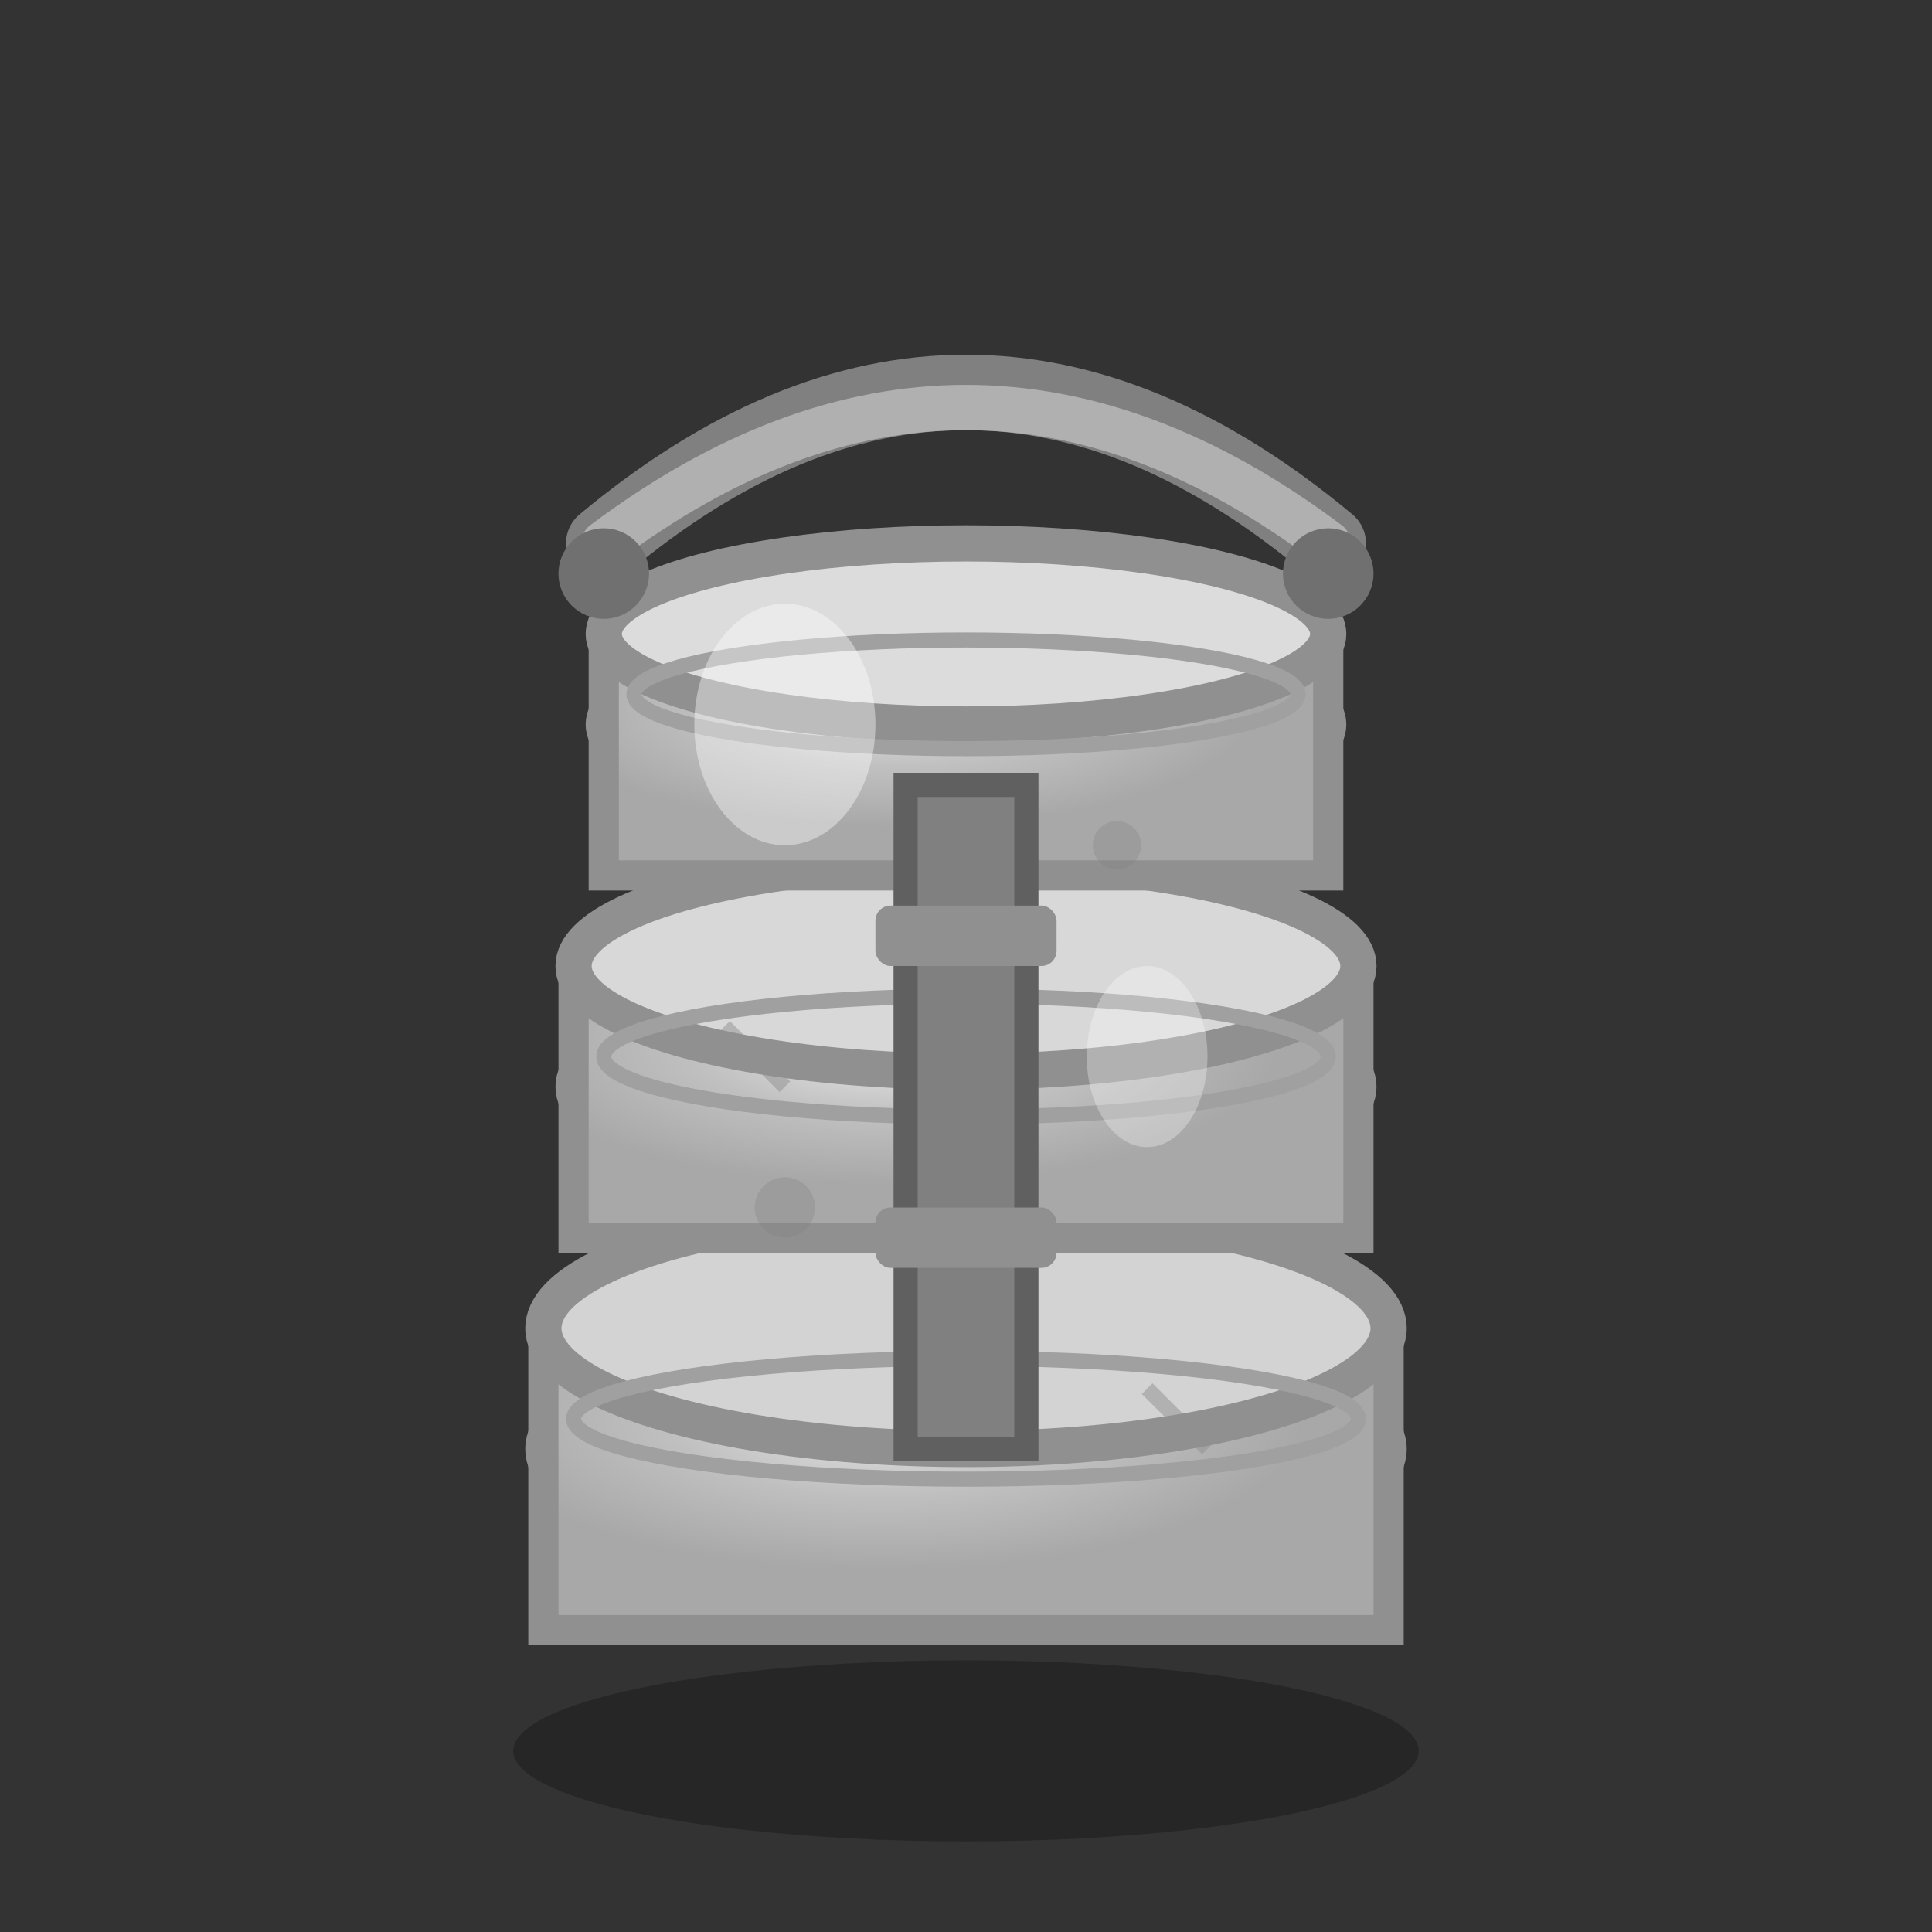 <svg xmlns="http://www.w3.org/2000/svg" viewBox="0 0 64 64">
  <rect x="0" y="0" width="64" height="64" fill="#333333" stroke="none"/>
  <!-- Authentic 3-Tier Mumbai Dabba (Stainless Steel Tiffin) -->
  <defs>
    <radialGradient id="steelGrad" cx="40%" cy="30%">
      <stop offset="0%" style="stop-color:#E8E8E8;stop-opacity:1" />
      <stop offset="50%" style="stop-color:#C0C0C0;stop-opacity:1" />
      <stop offset="100%" style="stop-color:#A8A8A8;stop-opacity:1" />
    </radialGradient>
  </defs>
  <!-- Shadow -->
  <ellipse cx="32" cy="58" rx="15" ry="3" fill="#000" opacity="0.25"/>
  <!-- Bottom tier (largest) -->
  <ellipse cx="32" cy="48" rx="14" ry="4" fill="url(#steelGrad)" stroke="#909090" stroke-width="1.2"/>
  <rect x="18" y="44" width="28" height="10" fill="url(#steelGrad)" stroke="#909090" stroke-width="1"/>
  <ellipse cx="32" cy="44" rx="14" ry="4" fill="#D3D3D3" stroke="#909090" stroke-width="1.2"/>
  <!-- Rim detail -->
  <ellipse cx="32" cy="47" rx="13" ry="2" fill="none" stroke="#A0A0A0" stroke-width="0.5"/>

  <!-- Middle tier -->
  <ellipse cx="32" cy="36" rx="13" ry="3.5" fill="url(#steelGrad)" stroke="#909090" stroke-width="1.2"/>
  <rect x="19" y="32" width="26" height="9" fill="url(#steelGrad)" stroke="#909090" stroke-width="1"/>
  <ellipse cx="32" cy="32" rx="13" ry="3.5" fill="#D8D8D8" stroke="#909090" stroke-width="1.2"/>
  <ellipse cx="32" cy="35" rx="12" ry="2" fill="none" stroke="#A0A0A0" stroke-width="0.5"/>

  <!-- Top tier (smallest) -->
  <ellipse cx="32" cy="24" rx="12" ry="3" fill="url(#steelGrad)" stroke="#909090" stroke-width="1.2"/>
  <rect x="20" y="21" width="24" height="8" fill="url(#steelGrad)" stroke="#909090" stroke-width="1"/>
  <ellipse cx="32" cy="21" rx="12" ry="3" fill="#DCDCDC" stroke="#909090" stroke-width="1.2"/>
  <ellipse cx="32" cy="23" rx="11" ry="1.8" fill="none" stroke="#A0A0A0" stroke-width="0.5"/>

  <!-- Central locking clasp -->
  <rect x="30" y="26" width="4" height="22" fill="#808080" stroke="#606060" stroke-width="0.8"/>
  <rect x="29" y="30" width="6" height="2" fill="#909090" rx="0.5"/>
  <rect x="29" y="40" width="6" height="2" fill="#909090" rx="0.5"/>

  <!-- Wire handle (curved) -->
  <path d="M20 18 Q32 8 44 18" stroke="#808080" stroke-width="2.5" fill="none" stroke-linecap="round"/>
  <path d="M20 18 Q32 9 44 18" stroke="#B0B0B0" stroke-width="1.5" fill="none" stroke-linecap="round"/>

  <!-- Handle connectors -->
  <circle cx="20" cy="19" r="1.5" fill="#707070"/>
  <circle cx="44" cy="19" r="1.5" fill="#707070"/>

  <!-- Wear marks and scratches -->
  <line x1="24" y1="34" x2="26" y2="36" stroke="#909090" stroke-width="0.5" opacity="0.5"/>
  <line x1="38" y1="46" x2="40" y2="48" stroke="#909090" stroke-width="0.5" opacity="0.5"/>
  <circle cx="26" cy="40" r="1" fill="#808080" opacity="0.3"/>
  <circle cx="37" cy="28" r="0.8" fill="#808080" opacity="0.3"/>

  <!-- Metallic shine highlights -->
  <ellipse cx="26" cy="24" rx="3" ry="4" fill="#FFF" opacity="0.4"/>
  <ellipse cx="38" cy="35" rx="2" ry="3" fill="#FFF" opacity="0.3"/>
</svg>
